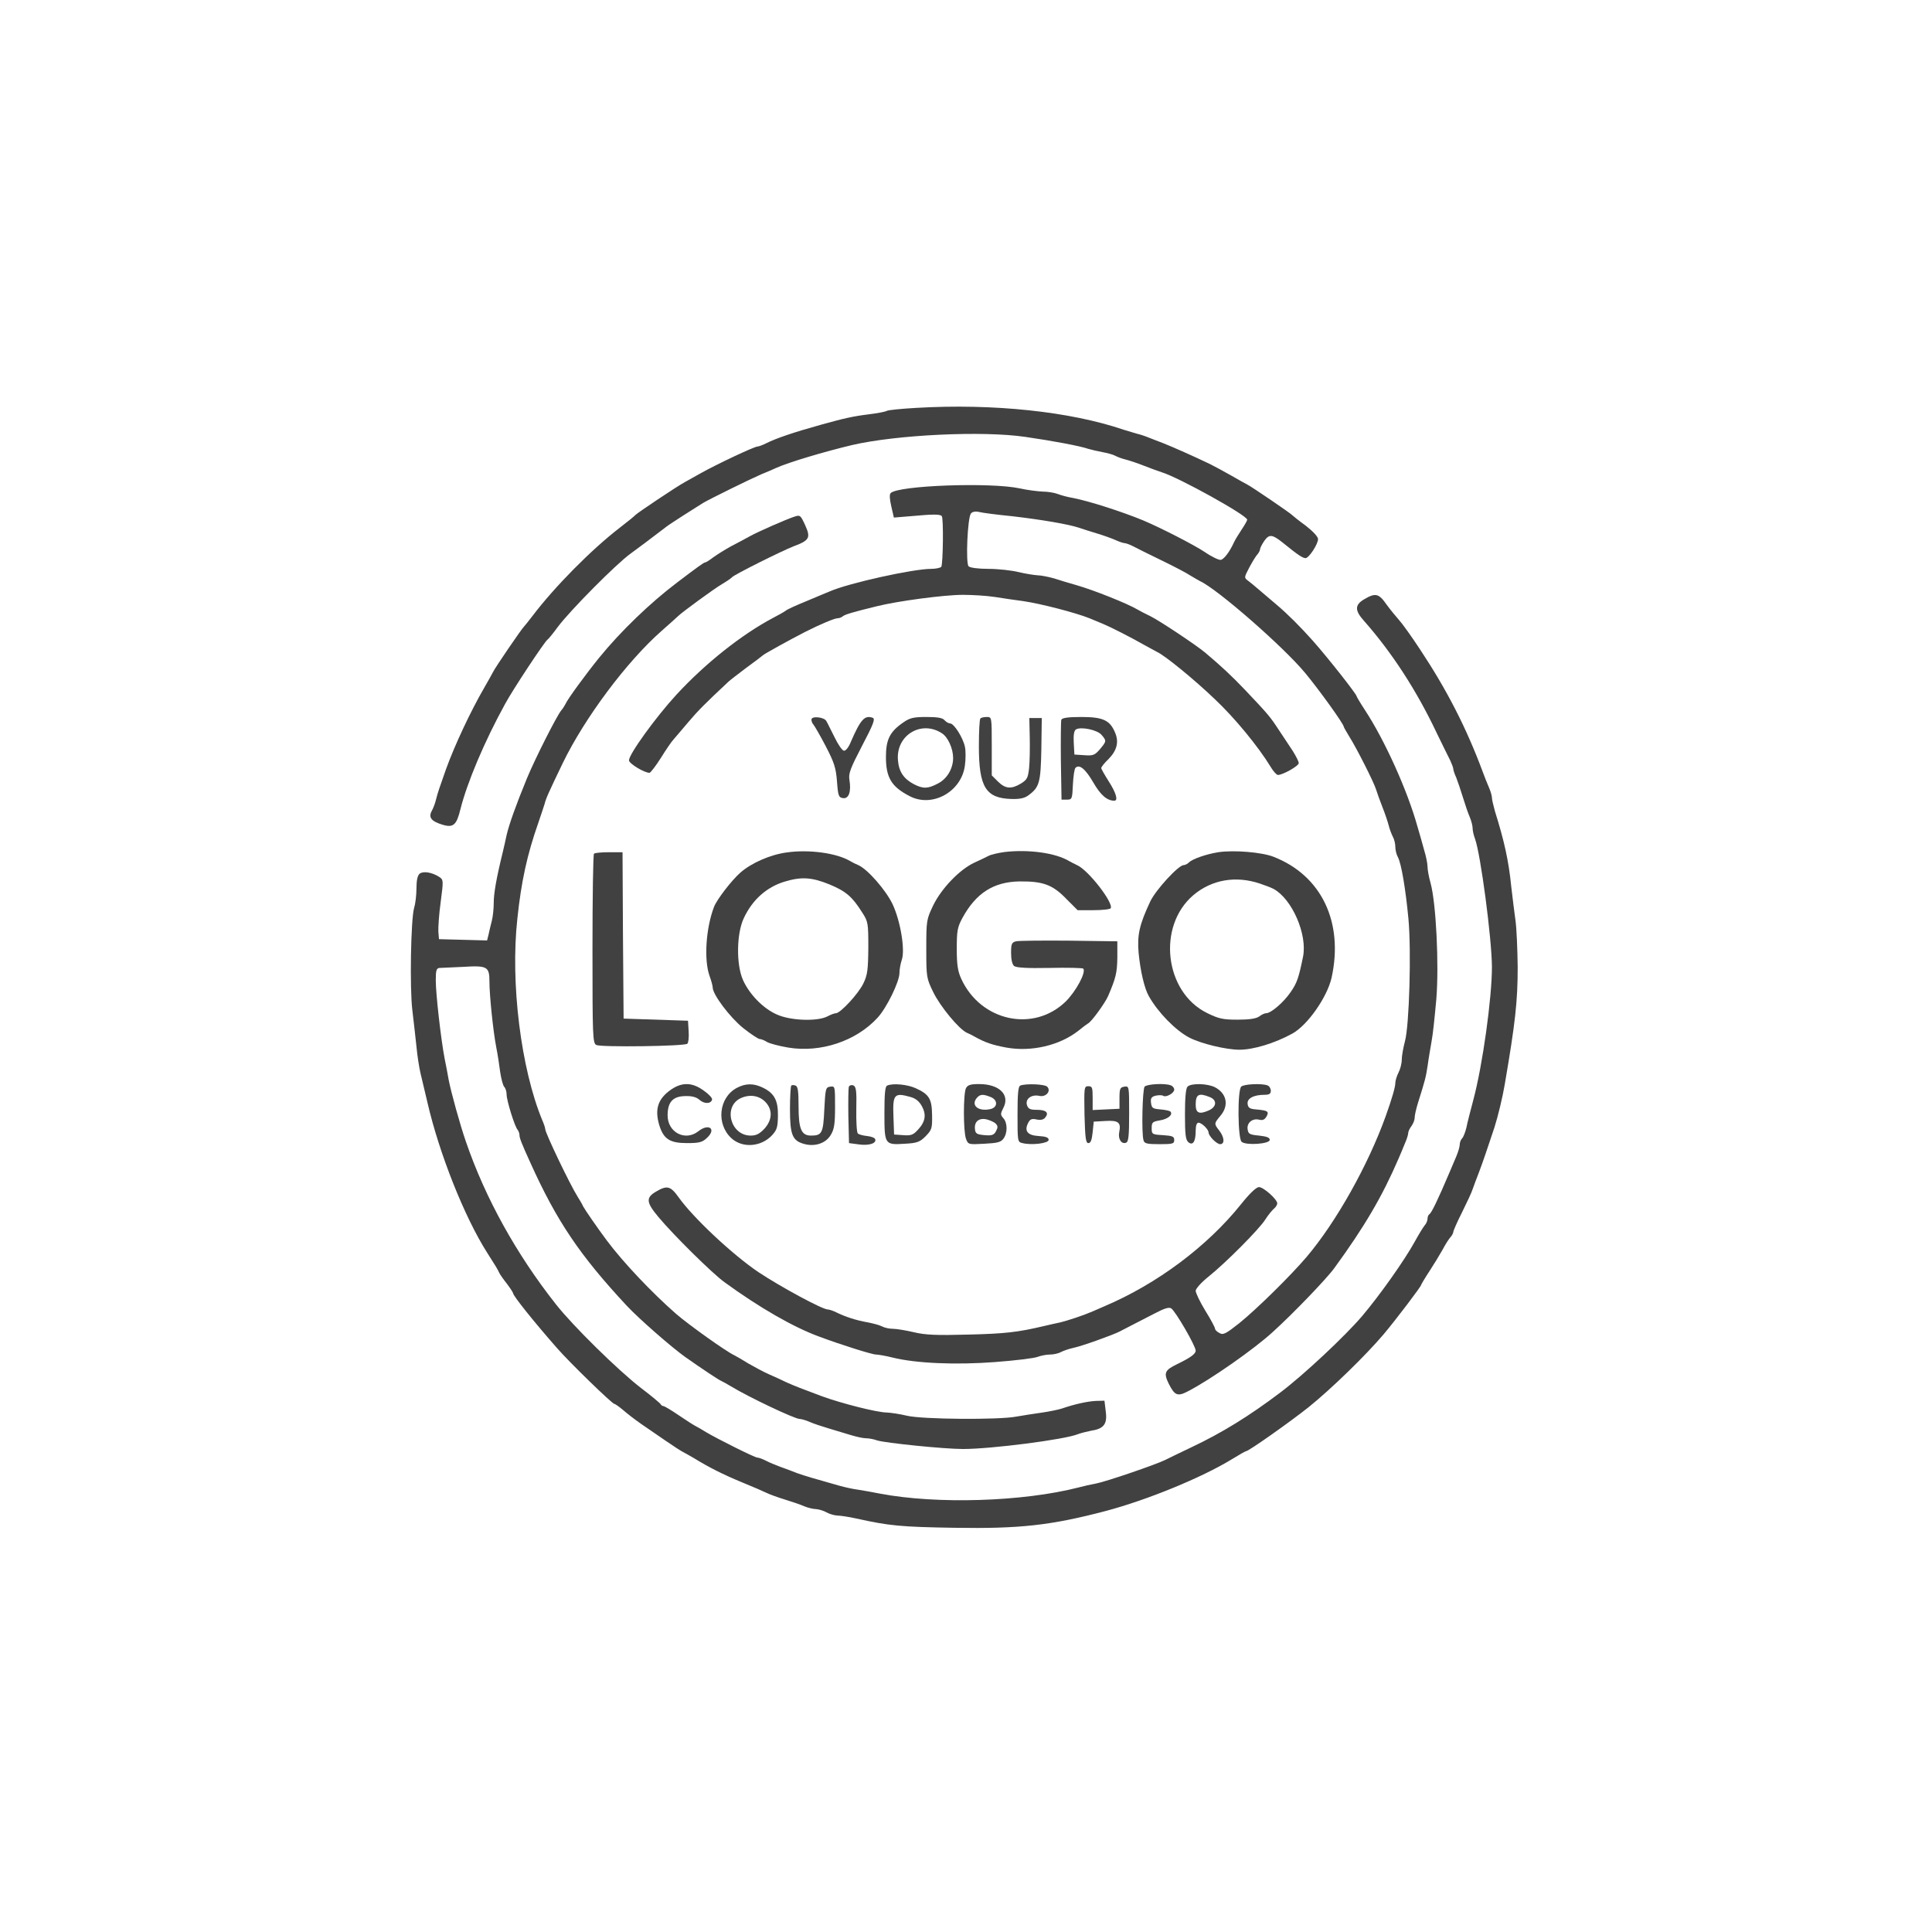  <svg  version="1.0" xmlns="http://www.w3.org/2000/svg"  width="900pt" height="900pt" viewBox="0 0 900 900"  preserveAspectRatio="xMidYMid meet">  <g transform="translate(0,900) scale(0.1,-0.1)" fill="#414141" stroke="none"> <path d="M4269 7100 c-70 -4 -131 -10 -138 -14 -6 -4 -43 -11 -83 -16 -74 -9 -117 -19 -218 -47 -137 -38 -215 -65 -263 -89 -16 -8 -33 -14 -38 -14 -15 0 -191 -83 -264 -124 -22 -12 -56 -31 -75 -42 -39 -21 -222 -144 -230 -153 -3 -4 -36 -31 -75 -61 -131 -101 -302 -274 -405 -410 -19 -25 -37 -47 -40 -50 -12 -12 -133 -189 -143 -210 -4 -8 -23 -42 -42 -75 -62 -107 -137 -266 -178 -380 -29 -82 -39 -111 -46 -140 -4 -17 -13 -41 -20 -53 -16 -30 -2 -48 51 -64 50 -15 65 -1 83 73 31 123 111 314 208 490 36 67 184 290 197 299 5 3 26 29 48 59 60 80 273 294 338 341 17 12 108 80 169 127 12 10 142 93 170 110 34 20 217 110 270 133 28 11 59 25 70 30 60 27 225 76 355 107 208 48 607 67 805 38 126 -18 259 -43 295 -56 14 -4 43 -11 65 -15 22 -4 49 -11 60 -17 11 -6 33 -14 50 -18 16 -4 55 -17 85 -29 30 -12 67 -25 82 -30 81 -25 398 -201 398 -221 0 -4 -12 -25 -26 -46 -14 -21 -30 -47 -35 -58 -21 -46 -47 -80 -62 -83 -8 -2 -42 14 -74 36 -51 34 -203 112 -288 148 -100 41 -249 89 -325 104 -25 4 -58 13 -73 19 -16 6 -47 11 -70 11 -23 1 -71 7 -107 15 -134 29 -565 14 -601 -22 -6 -6 -5 -28 3 -62 l12 -52 85 7 c97 9 130 9 138 0 9 -8 6 -222 -2 -236 -3 -5 -25 -10 -48 -10 -83 0 -383 -66 -472 -105 -16 -7 -66 -27 -110 -46 -44 -18 -87 -37 -95 -44 -8 -6 -35 -21 -60 -34 -145 -77 -313 -210 -448 -356 -95 -103 -222 -278 -222 -307 0 -15 73 -59 96 -58 5 1 29 32 53 70 23 37 50 77 60 87 9 10 40 47 69 81 44 52 79 87 186 187 6 6 43 34 81 63 39 28 75 56 81 61 12 9 120 69 194 107 71 36 138 64 152 64 8 0 18 4 24 9 9 8 44 19 159 47 96 24 313 53 400 53 44 0 112 -4 150 -10 39 -6 97 -15 130 -19 84 -12 248 -55 310 -80 17 -7 46 -19 65 -27 38 -16 132 -64 195 -100 22 -12 47 -26 55 -30 36 -16 173 -128 267 -218 94 -88 204 -222 262 -317 12 -21 28 -38 34 -38 23 0 97 42 97 55 0 8 -13 33 -28 57 -16 24 -45 68 -65 98 -40 61 -48 71 -156 185 -67 70 -109 109 -187 175 -42 35 -210 147 -254 169 -25 12 -52 26 -60 31 -49 29 -205 91 -285 114 -33 9 -81 24 -106 32 -26 7 -60 14 -75 14 -16 1 -56 7 -89 15 -33 8 -96 15 -140 15 -48 0 -86 5 -93 12 -14 14 -5 226 11 246 6 8 21 11 38 7 15 -4 85 -13 156 -20 137 -16 259 -37 308 -53 17 -6 55 -18 85 -27 30 -9 69 -23 87 -31 17 -8 36 -14 41 -14 6 0 23 -6 39 -14 15 -8 75 -38 133 -66 58 -28 119 -60 135 -71 17 -10 37 -22 45 -26 81 -37 388 -305 490 -428 64 -77 180 -238 180 -251 0 -2 12 -23 26 -46 34 -54 113 -210 124 -245 5 -16 18 -53 30 -83 12 -30 25 -69 29 -85 4 -17 13 -40 19 -52 7 -12 12 -34 12 -48 0 -14 5 -36 12 -48 16 -30 36 -149 49 -287 14 -150 4 -496 -16 -570 -8 -30 -15 -69 -15 -86 0 -18 -7 -45 -15 -60 -8 -16 -15 -38 -15 -49 0 -19 -16 -74 -45 -155 -82 -228 -230 -492 -368 -655 -73 -86 -230 -241 -314 -309 -62 -49 -75 -56 -92 -46 -12 6 -21 15 -21 21 0 5 -20 43 -45 83 -25 41 -45 83 -45 93 0 10 27 40 61 67 82 66 236 221 264 266 12 19 30 41 39 49 9 7 16 19 16 25 0 19 -64 76 -85 76 -13 0 -44 -30 -84 -80 -157 -196 -391 -371 -636 -475 -16 -7 -41 -18 -55 -24 -44 -19 -114 -42 -150 -51 -19 -4 -55 -12 -80 -18 -119 -28 -179 -35 -350 -39 -147 -4 -199 -2 -253 11 -38 9 -82 16 -98 16 -17 0 -39 5 -50 11 -11 6 -41 14 -67 19 -52 9 -102 25 -145 46 -16 8 -34 14 -41 14 -25 0 -219 105 -323 174 -120 81 -304 253 -372 349 -38 53 -54 56 -105 26 -48 -28 -46 -50 11 -118 69 -83 251 -263 308 -304 162 -118 320 -209 440 -253 104 -39 248 -84 266 -84 10 0 45 -6 77 -14 108 -27 294 -35 477 -21 94 7 183 18 198 24 16 6 42 11 58 11 17 0 40 5 52 12 12 6 38 15 57 19 39 8 184 60 215 76 11 6 38 20 60 31 22 11 68 35 103 53 46 24 67 31 78 24 20 -13 114 -175 114 -197 0 -15 -25 -33 -87 -63 -58 -28 -63 -41 -38 -92 28 -55 41 -60 93 -32 105 55 305 195 391 274 93 84 250 247 287 298 140 192 223 333 300 512 7 17 20 46 28 67 9 20 16 42 16 50 0 7 7 22 15 32 8 11 15 28 15 39 0 11 7 42 16 71 32 101 37 120 45 175 4 31 13 81 18 111 6 30 15 118 22 196 13 159 -1 448 -27 541 -8 28 -14 62 -14 76 0 14 -7 49 -16 78 -8 30 -22 79 -31 109 -47 169 -153 403 -245 543 -21 32 -38 61 -38 63 0 10 -134 180 -205 260 -58 65 -117 124 -168 167 -34 29 -73 62 -87 74 -14 12 -34 29 -45 37 -20 15 -20 15 5 63 14 26 31 54 38 61 6 7 12 18 12 24 0 5 9 23 20 39 23 32 37 30 87 -10 70 -57 92 -71 105 -71 16 1 58 65 58 89 0 11 -25 37 -57 62 -32 23 -60 46 -63 49 -6 8 -191 134 -210 143 -8 4 -42 23 -75 42 -33 19 -78 43 -100 54 -77 37 -170 78 -215 96 -25 9 -56 22 -70 27 -14 6 -38 14 -55 18 -16 5 -43 13 -60 18 -249 85 -608 123 -966 102z"/> <path d="M3700 6593 c-37 -12 -169 -70 -205 -90 -22 -12 -62 -34 -90 -48 -27 -15 -64 -38 -82 -51 -17 -13 -34 -24 -38 -24 -6 0 -34 -20 -130 -93 -126 -95 -264 -228 -364 -351 -64 -79 -148 -194 -157 -216 -4 -8 -13 -22 -20 -30 -21 -26 -120 -221 -159 -315 -53 -129 -83 -214 -95 -265 -4 -19 -12 -55 -18 -80 -30 -122 -42 -192 -42 -236 0 -27 -4 -65 -9 -84 -5 -19 -12 -48 -15 -63 l-7 -28 -112 3 -112 3 -3 35 c-1 19 3 82 11 139 13 100 13 103 -7 116 -34 22 -75 28 -91 15 -10 -8 -15 -31 -15 -69 0 -31 -5 -72 -11 -91 -15 -51 -21 -374 -8 -477 6 -48 14 -124 19 -168 4 -44 13 -100 19 -125 6 -25 20 -85 32 -135 55 -239 173 -535 278 -700 39 -61 50 -79 57 -95 4 -8 20 -31 36 -51 15 -20 28 -40 28 -43 0 -12 96 -132 204 -255 58 -67 258 -261 268 -261 4 0 22 -13 40 -28 18 -16 56 -45 83 -64 28 -19 79 -54 115 -79 36 -25 72 -48 80 -52 8 -4 31 -17 50 -28 73 -45 139 -78 226 -114 49 -20 100 -42 114 -49 14 -7 52 -21 85 -31 33 -10 74 -24 92 -32 17 -7 42 -13 55 -13 12 -1 34 -7 48 -15 14 -8 36 -14 50 -15 14 0 54 -6 90 -14 153 -34 208 -39 455 -43 305 -5 450 11 705 78 193 51 447 155 588 241 34 21 64 38 67 38 12 0 203 135 290 204 107 86 268 243 351 341 58 69 174 222 174 229 0 2 17 31 38 63 21 32 49 78 63 103 13 25 30 51 37 58 6 7 12 18 12 23 0 5 18 47 41 92 22 45 45 93 49 107 5 14 18 50 30 80 19 50 40 113 72 209 17 54 38 141 48 201 49 286 60 386 60 545 -1 83 -5 179 -10 215 -5 36 -14 108 -20 160 -12 121 -33 214 -76 351 -7 26 -14 54 -14 63 0 8 -6 30 -14 48 -8 18 -21 51 -29 73 -76 204 -166 380 -292 570 -40 61 -84 122 -98 137 -13 15 -40 47 -58 72 -36 52 -52 55 -103 25 -45 -26 -46 -52 -3 -100 130 -147 246 -325 340 -524 27 -55 55 -113 63 -128 7 -16 14 -33 14 -39 0 -5 6 -24 14 -41 7 -18 21 -59 31 -92 10 -33 24 -74 32 -92 7 -17 13 -40 13 -51 0 -12 5 -33 11 -49 26 -70 78 -462 79 -597 0 -144 -43 -457 -87 -621 -13 -49 -28 -107 -32 -128 -5 -21 -14 -44 -20 -50 -6 -6 -11 -19 -11 -29 0 -9 -7 -34 -16 -55 -9 -21 -23 -54 -31 -73 -56 -132 -84 -189 -94 -196 -5 -3 -9 -12 -9 -21 0 -9 -6 -24 -14 -32 -7 -9 -28 -43 -46 -76 -48 -87 -162 -248 -244 -345 -79 -93 -273 -275 -382 -357 -144 -109 -272 -188 -414 -255 -58 -28 -113 -54 -122 -59 -42 -21 -275 -101 -323 -110 -22 -4 -58 -12 -80 -18 -261 -67 -661 -79 -925 -29 -30 6 -75 14 -100 18 -25 3 -65 12 -90 19 -117 33 -158 45 -195 58 -22 9 -58 22 -80 30 -22 8 -53 21 -68 29 -16 8 -33 14 -39 14 -12 0 -186 87 -238 118 -19 12 -42 25 -50 29 -8 4 -43 26 -78 50 -35 24 -67 43 -72 43 -4 0 -10 4 -12 8 -1 4 -43 39 -93 77 -105 81 -317 289 -396 390 -183 232 -328 493 -418 755 -28 80 -70 233 -81 290 -4 25 -13 70 -19 100 -17 89 -41 300 -41 363 0 47 3 57 18 58 9 0 59 3 110 5 113 7 122 1 122 -70 0 -61 17 -229 32 -306 6 -30 14 -81 18 -114 5 -32 13 -63 19 -69 6 -6 11 -22 11 -36 0 -27 38 -151 52 -165 4 -6 8 -16 8 -24 0 -13 9 -37 50 -127 123 -273 231 -433 450 -668 56 -60 206 -191 270 -237 78 -55 156 -107 170 -113 8 -4 29 -15 45 -25 82 -50 297 -152 320 -152 8 0 29 -6 47 -14 18 -8 58 -21 88 -30 30 -9 77 -23 103 -31 26 -8 58 -15 71 -15 13 0 36 -4 52 -10 38 -12 312 -40 400 -40 132 0 474 44 535 69 13 5 41 12 61 16 60 9 77 31 69 90 l-6 50 -40 -1 c-38 -2 -96 -14 -160 -36 -16 -5 -59 -14 -95 -19 -36 -5 -87 -13 -115 -18 -82 -16 -440 -13 -510 4 -33 8 -75 14 -94 15 -45 0 -213 43 -303 76 -91 34 -125 47 -163 64 -22 11 -60 28 -85 39 -25 11 -67 34 -95 50 -27 17 -57 34 -65 38 -37 17 -211 141 -270 192 -112 98 -246 239 -323 342 -44 59 -102 143 -111 160 -3 8 -15 28 -25 44 -35 55 -151 297 -151 315 0 5 -6 24 -14 42 -99 239 -149 638 -116 938 18 173 46 300 97 445 13 39 27 79 30 90 6 25 18 52 84 189 102 211 299 475 462 618 40 35 74 66 77 69 12 13 168 128 205 149 22 13 42 27 45 31 8 11 230 122 289 145 72 27 78 39 52 97 -22 48 -24 49 -51 40z"/> <path d="M3780 5648 c0 -8 4 -18 9 -23 5 -6 31 -50 57 -100 40 -77 48 -101 53 -165 5 -68 8 -75 28 -78 27 -4 39 30 30 85 -5 30 4 53 59 159 52 99 62 125 50 130 -38 14 -57 -7 -103 -113 -10 -25 -24 -42 -32 -40 -8 1 -27 29 -43 62 -17 33 -33 67 -38 75 -9 20 -70 26 -70 8z"/> <path d="M4210 5636 c-65 -44 -83 -81 -83 -162 0 -97 26 -140 113 -184 105 -53 240 23 255 145 4 29 4 68 0 86 -9 43 -51 109 -69 109 -7 0 -19 7 -26 15 -9 11 -33 15 -84 15 -59 0 -77 -4 -106 -24z m178 -52 c28 -18 52 -71 52 -115 0 -50 -29 -98 -71 -119 -47 -25 -69 -25 -112 -3 -47 25 -70 58 -74 112 -10 116 109 188 205 125z"/> <path d="M4567 5653 c-4 -3 -7 -61 -7 -129 0 -191 32 -243 153 -246 39 -1 61 4 79 18 50 37 56 59 59 214 l2 145 -29 0 -29 0 2 -90 c1 -49 0 -113 -3 -142 -5 -46 -9 -55 -38 -73 -45 -27 -72 -25 -107 9 l-29 29 0 136 c0 136 0 136 -23 136 -13 0 -27 -3 -30 -7z"/> <path d="M4944 5647 c-2 -7 -3 -94 -2 -192 l3 -180 25 0 c24 0 25 3 28 70 2 39 7 74 12 78 18 19 47 -6 83 -68 34 -59 64 -85 98 -85 19 0 8 37 -26 90 -19 30 -35 58 -35 62 0 5 15 24 34 42 39 40 49 79 31 122 -24 59 -57 74 -157 74 -63 0 -90 -4 -94 -13z m188 -71 c23 -27 23 -29 -8 -66 -24 -28 -32 -31 -73 -28 l-46 3 -3 54 c-2 36 1 57 10 63 23 14 101 -2 120 -26z"/> <path d="M3665 5029 c-76 -10 -165 -49 -216 -94 -42 -37 -110 -126 -123 -160 -38 -100 -47 -246 -21 -320 8 -22 15 -47 15 -55 0 -33 81 -140 142 -189 35 -28 69 -50 76 -51 7 0 23 -6 35 -14 12 -7 57 -19 99 -26 151 -25 316 30 416 139 42 45 102 168 102 208 0 17 5 44 11 62 16 46 -6 180 -43 259 -31 65 -117 164 -160 182 -12 5 -30 14 -38 19 -62 37 -191 55 -295 40z m199 -149 c77 -32 106 -57 152 -130 28 -43 29 -50 29 -165 -1 -103 -4 -127 -23 -166 -22 -47 -107 -139 -128 -139 -7 0 -25 -7 -40 -15 -47 -24 -171 -20 -235 9 -64 28 -128 94 -158 161 -32 72 -30 217 4 288 40 86 107 145 190 170 79 24 128 20 209 -13z"/> <path d="M4680 5031 c-30 -4 -64 -12 -75 -18 -11 -6 -41 -20 -67 -32 -68 -32 -152 -119 -191 -199 -31 -65 -32 -70 -32 -202 0 -132 1 -137 32 -201 33 -68 121 -174 157 -190 12 -5 28 -13 36 -18 48 -27 83 -39 148 -51 117 -21 248 10 335 78 21 17 41 32 45 34 15 6 79 94 94 128 36 84 42 108 43 180 l0 75 -225 3 c-124 1 -235 0 -247 -3 -20 -5 -23 -12 -23 -54 0 -30 5 -53 14 -61 11 -8 59 -11 165 -9 83 2 153 0 157 -3 15 -16 -33 -105 -81 -153 -150 -146 -396 -93 -487 105 -16 35 -21 65 -21 140 0 84 3 101 27 145 63 115 145 167 265 169 109 1 154 -15 217 -80 l54 -54 74 0 c41 0 77 4 80 9 15 24 -105 179 -157 201 -12 6 -29 14 -37 19 -63 38 -189 55 -300 42z"/> <path d="M5675 5030 c-56 -9 -120 -31 -137 -48 -7 -7 -18 -12 -24 -12 -24 0 -130 -115 -156 -170 -50 -107 -61 -155 -54 -238 8 -84 27 -167 48 -203 43 -76 124 -159 189 -193 55 -28 170 -56 233 -56 65 0 164 30 246 75 71 39 162 169 183 260 57 259 -47 477 -271 564 -54 21 -184 32 -257 21z m194 -146 c24 -8 53 -19 64 -25 86 -47 158 -212 137 -316 -20 -98 -28 -122 -58 -165 -32 -47 -91 -98 -114 -98 -7 0 -22 -7 -32 -15 -14 -10 -45 -15 -100 -15 -69 0 -88 4 -143 31 -198 97 -234 404 -64 549 85 72 197 92 310 54z"/> <path d="M2767 5023 c-4 -3 -7 -203 -7 -444 0 -407 1 -439 18 -447 22 -11 412 -6 424 6 5 5 8 31 6 58 l-3 49 -150 5 -150 5 -3 388 -2 387 -63 0 c-35 0 -67 -3 -70 -7z"/> <path d="M3127 3925 c-62 -43 -78 -91 -56 -166 20 -65 49 -84 129 -84 58 0 72 4 93 24 46 42 9 70 -40 31 -61 -48 -143 -5 -143 74 0 62 24 89 82 90 32 1 52 -5 66 -17 22 -20 53 -20 59 0 3 7 -15 26 -38 42 -53 39 -100 41 -152 6z"/> <path d="M3432 3932 c-84 -45 -97 -169 -24 -235 51 -46 136 -40 187 13 24 26 28 37 29 92 1 72 -17 106 -72 132 -42 20 -79 20 -120 -2z m136 -68 c32 -36 29 -82 -7 -122 -23 -24 -38 -32 -64 -32 -95 0 -130 137 -45 175 43 19 87 11 116 -21z"/> <path d="M3686 3943 c-3 -4 -6 -53 -6 -110 0 -119 11 -147 66 -162 50 -14 101 3 124 42 16 26 20 51 20 130 0 96 0 98 -22 95 -22 -3 -23 -9 -28 -106 -5 -111 -11 -122 -62 -122 -45 0 -58 31 -58 136 0 70 -3 93 -14 97 -8 3 -17 3 -20 0z"/> <path d="M3954 3937 c-2 -7 -3 -69 -2 -138 l3 -124 45 -6 c48 -7 84 5 77 24 -2 7 -19 13 -38 15 -19 2 -38 7 -43 12 -5 5 -8 56 -7 113 2 87 -1 105 -14 111 -9 3 -18 0 -21 -7z"/> <path d="M4133 3943 c-10 -3 -13 -39 -13 -128 0 -147 1 -149 95 -143 57 3 70 8 97 35 29 30 31 37 30 98 -1 76 -13 97 -77 126 -38 17 -105 24 -132 12z m108 -53 c25 -7 41 -20 54 -44 21 -39 16 -72 -20 -110 -21 -23 -32 -27 -68 -24 l-42 3 -3 84 c-4 104 4 112 79 91z"/> <path d="M4500 3931 c-13 -25 -13 -201 0 -236 10 -27 12 -27 85 -23 60 3 77 7 89 23 20 26 20 74 0 96 -14 16 -14 20 0 48 32 61 -19 111 -113 111 -39 0 -53 -4 -61 -19z m114 -41 c34 -13 35 -47 2 -56 -57 -14 -95 16 -66 51 15 18 29 19 64 5z m24 -124 c11 -11 11 -18 2 -35 -9 -18 -19 -22 -53 -19 -35 3 -43 7 -45 26 -5 35 16 55 52 48 17 -4 37 -13 44 -20z"/> <path d="M4753 3943 c-10 -3 -13 -40 -13 -134 0 -126 0 -129 23 -134 43 -11 122 -1 122 15 0 11 -13 16 -47 18 -52 3 -68 24 -48 62 9 17 17 20 39 15 19 -4 32 -1 40 9 19 23 4 36 -39 36 -31 0 -40 4 -46 22 -9 29 21 51 58 43 31 -7 56 23 36 43 -12 12 -101 15 -125 5z"/> <path d="M5332 3938 c-10 -13 -15 -217 -5 -250 4 -15 16 -18 74 -18 62 0 69 2 69 19 0 17 -8 20 -52 23 -51 3 -53 4 -53 33 0 27 4 30 39 36 37 6 62 27 48 41 -4 4 -25 8 -47 10 -35 3 -40 6 -43 30 -3 22 2 29 22 34 14 3 30 3 35 -1 14 -8 51 13 51 29 0 8 -7 17 -16 20 -28 11 -111 6 -122 -6z"/> <path d="M5532 3938 c-8 -8 -12 -51 -12 -129 0 -94 3 -119 16 -130 21 -17 34 3 34 54 0 24 5 37 13 37 15 0 47 -31 47 -46 1 -17 38 -54 54 -54 22 0 20 32 -4 63 -25 32 -25 33 5 69 41 48 30 104 -25 133 -35 18 -111 20 -128 3z m102 -48 c38 -14 34 -48 -6 -64 -42 -18 -58 -11 -58 28 0 48 14 56 64 36z"/> <path d="M5782 3938 c-18 -18 -16 -242 2 -257 21 -18 131 -10 131 9 0 11 -14 16 -50 20 -44 4 -50 8 -53 29 -5 30 22 53 54 45 16 -4 25 0 34 15 13 24 6 28 -50 33 -28 2 -36 8 -38 25 -4 26 28 43 79 43 22 0 29 5 29 19 0 10 -7 22 -16 25 -27 10 -110 6 -122 -6z"/> <path d="M5052 3808 c3 -110 6 -133 18 -133 11 0 16 14 20 50 l5 50 54 3 c61 4 74 -7 65 -51 -7 -32 10 -59 32 -50 11 4 14 32 14 135 0 128 0 129 -22 126 -20 -3 -23 -9 -23 -53 l0 -50 -62 -3 -63 -3 0 56 c0 49 -2 55 -20 55 -20 0 -20 -5 -18 -132z"/> </g> </svg> 